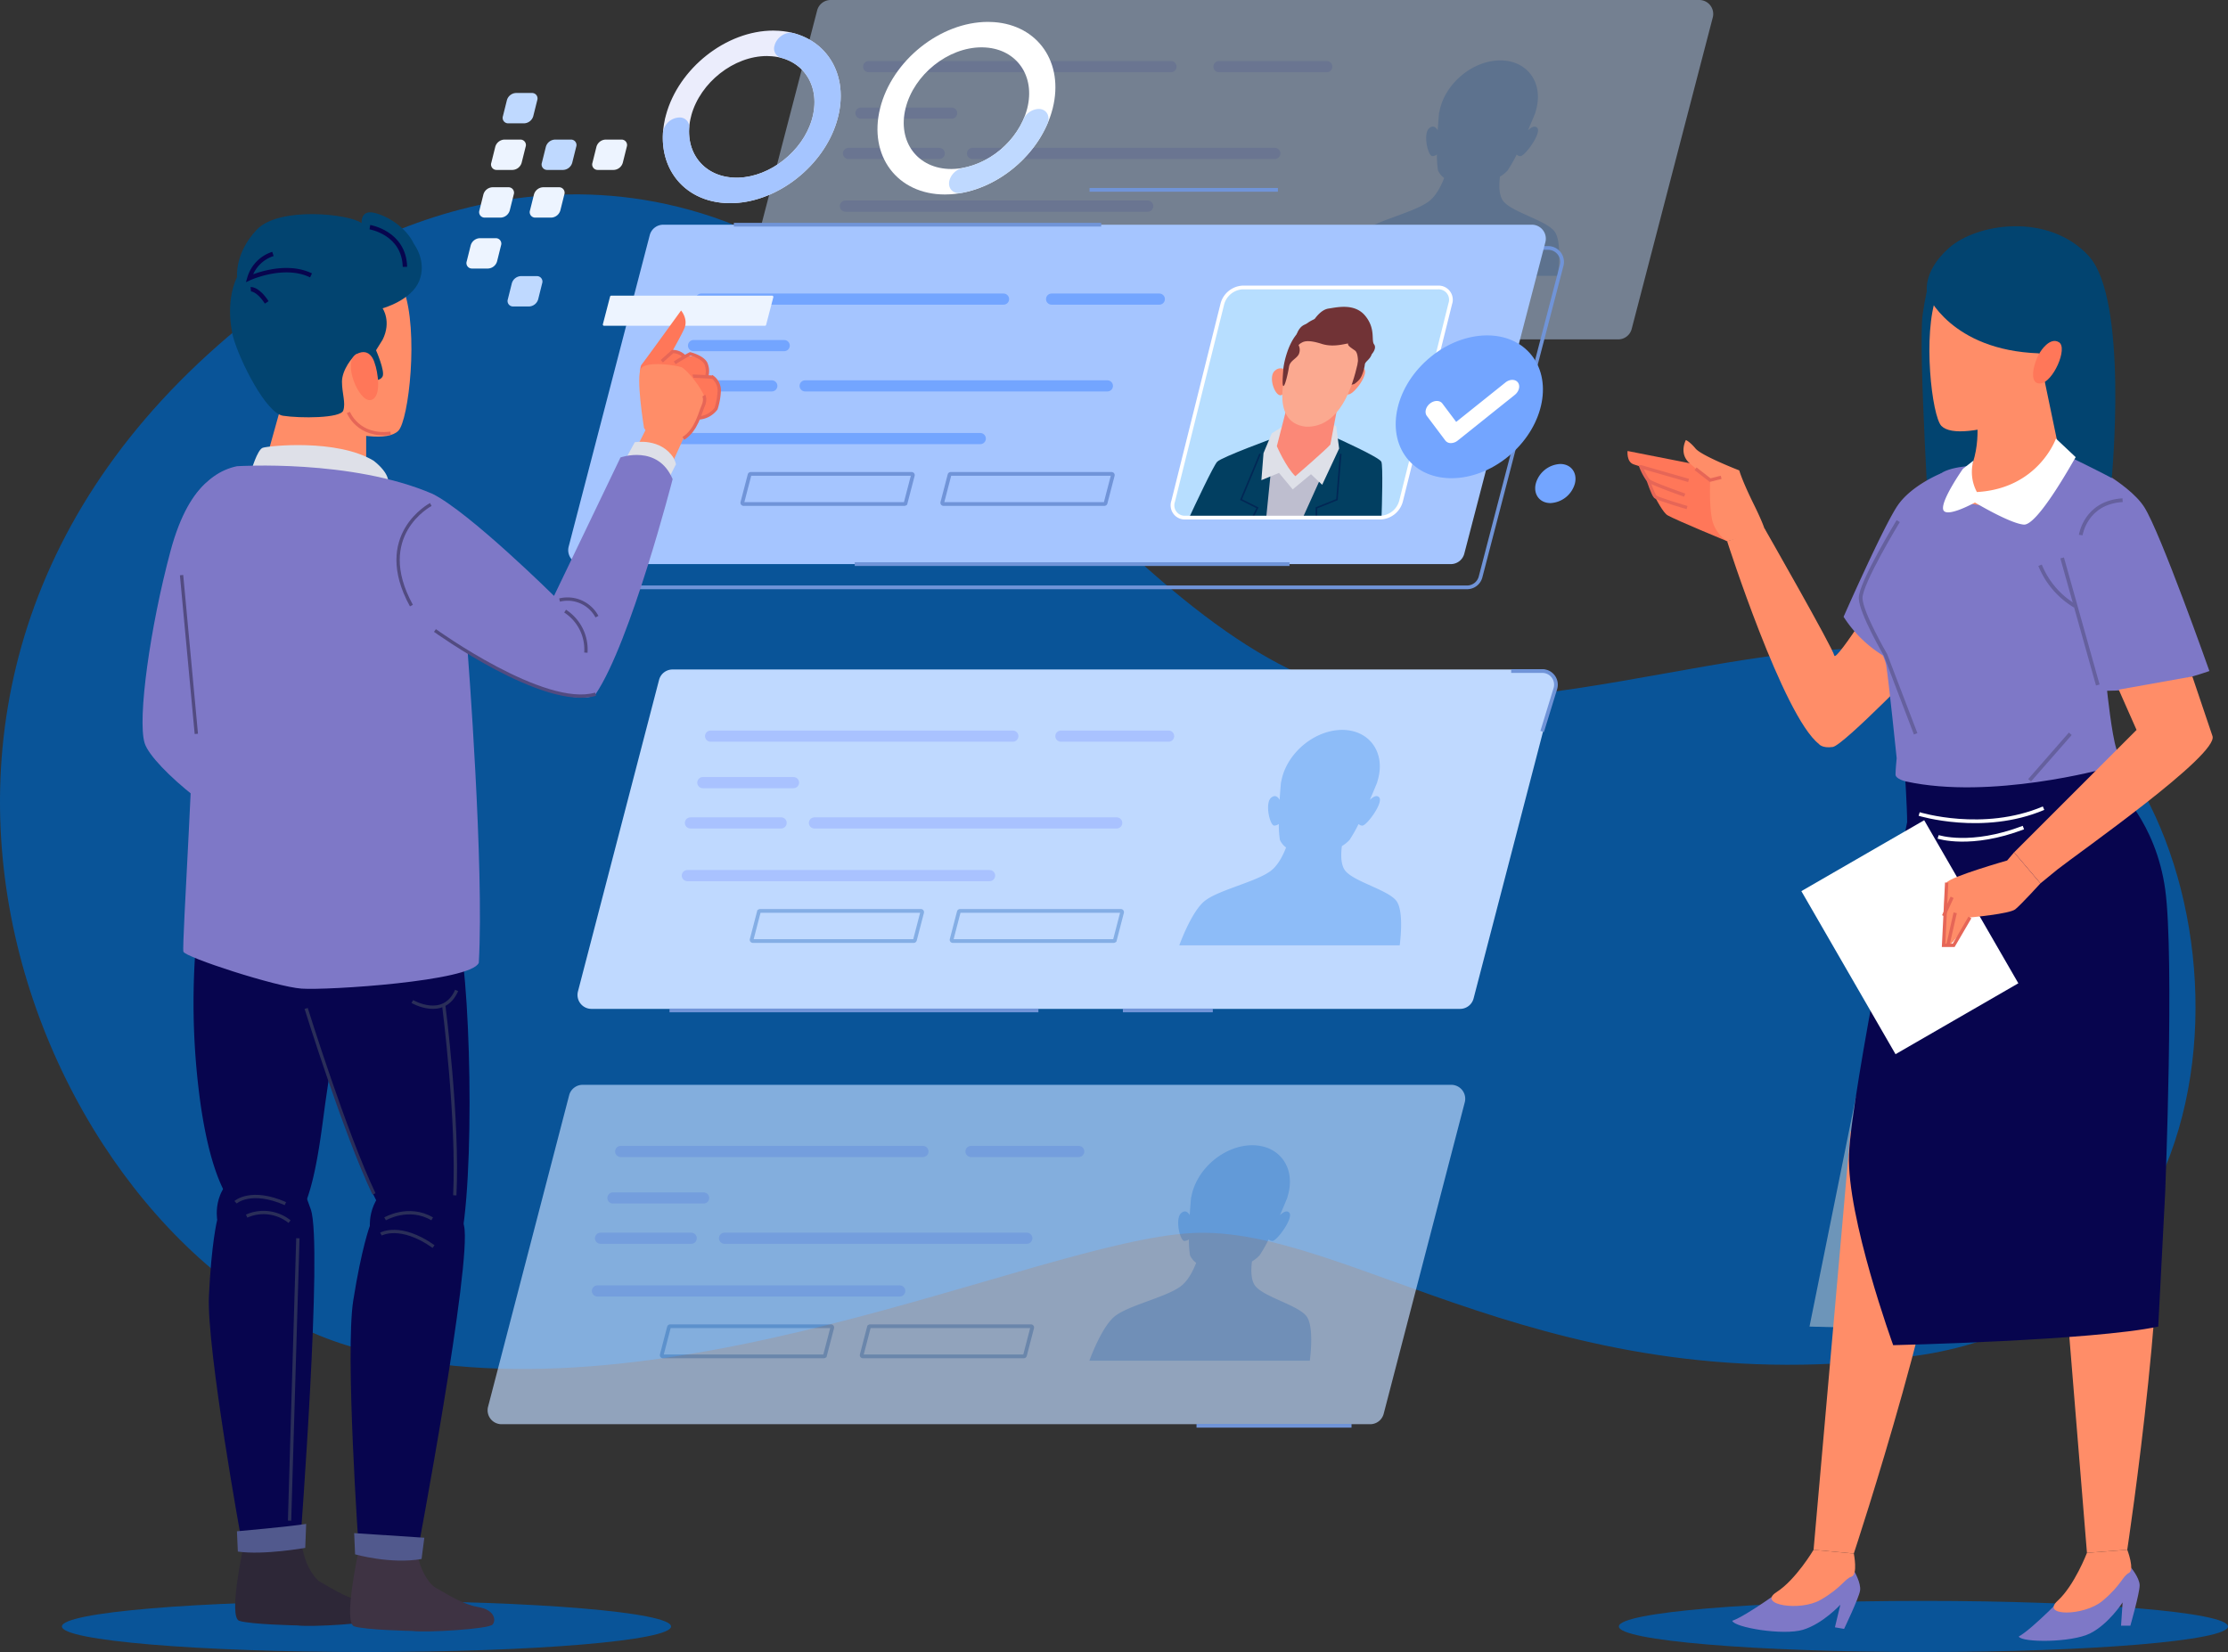 <svg xmlns="http://www.w3.org/2000/svg" width="688.809" height="510.83" viewBox="0 0 688.809 510.83"><rect x="0" y="0" width="688.809" height="510.83" fill="#333333" stroke="none"/><defs><style>.a{fill:#095498;}.b{opacity:0.46;}.c{fill:#bfd9ff;}.ae,.ag,.ak,.al,.am,.d,.e,.g,.q,.r,.s{fill:none;}.d{stroke:#a9c2ff;}.d,.s{stroke-linecap:round;stroke-linejoin:round;stroke-width:3.446px;}.e{stroke:#84aee5;}.ae,.af,.ag,.ak,.al,.am,.e,.g,.q,.r{stroke-miterlimit:10;}.ae,.af,.e,.g,.r{stroke-width:1.149px;}.f{fill:#8dbcf8;}.g{stroke:#7094d8;}.h{fill:#a5c5ff;}.i{fill:#b7deff;}.j{fill:#023f61;}.k{fill:#bebecf;}.l{fill:#dee0e8;}.m{fill:#fb8e74;}.n{fill:#fb8877;}.o{fill:#713336;}.p{fill:#fba990;}.q{stroke:#022755;stroke-width:0.488px;}.r{stroke:#fff;}.s{stroke:#73a5ff;}.t{opacity:0.67;}.u{fill:#edf4ff;}.v{fill:#ebedfc;}.w{fill:#fff;}.x{fill:#73a5ff;}.y{fill:#024470;}.z{fill:#6d95b9;}.aa,.af{fill:#7e78c7;}.ab{fill:#ff8d68;}.ac{fill:#ff7759;}.ad{fill:#07054e;}.ae,.af{stroke:#65609e;}.ag{stroke:#e66657;}.ag,.ak,.al{stroke-width:1.026px;}.ah{fill:#2d2737;}.ai{fill:#51598d;}.aj{fill:#3e3343;}.ak{stroke:#2a2e59;}.al{stroke:#524b81;}.am{stroke:#07054e;stroke-width:1.368px;}</style></defs><g transform="translate(-86.325 -54.337)"><path class="a" d="M166.861,138.212s62.824-54.97,140.043-28.795S444.33,254.7,518.933,258.622,662.9,221.975,721.8,257.314s69.368,188.469-43.191,204.175S503.226,420.916,454.8,423.533,288.58,485.048,195.655,458.872,18.965,252.078,166.861,138.212Z" transform="translate(0 12.086)"/><g transform="translate(105.464 54.337)"><g transform="translate(125.085)"><g class="b" transform="translate(83.195)"><path class="c" d="M540.871,159.282H272.325a4.313,4.313,0,0,1-4.173-5.4l25.069-96.321a4.312,4.312,0,0,1,4.174-3.226H565.94a4.313,4.313,0,0,1,4.174,5.4l-25.069,96.32A4.315,4.315,0,0,1,540.871,159.282Z" transform="translate(-268.01 -54.337)"/><g transform="translate(33.958 20.605)"><line class="d" x2="93.445" transform="translate(7.188)"/><line class="d" x2="93.445" transform="translate(0 43.128)"/><line class="d" x2="93.445" transform="translate(39.295 26.835)"/><line class="d" x2="28.033" transform="translate(4.792 14.376)"/><line class="d" x2="28.033" transform="translate(0.958 26.835)"/><line class="d" x2="33.305" transform="translate(115.488)"/><path class="e" d="M410.518,123.292H360.786a.383.383,0,0,1-.372-.479l2.227-8.552a.382.382,0,0,1,.37-.287h49.732a.382.382,0,0,1,.371.479l-2.226,8.552A.383.383,0,0,1,410.518,123.292Z" transform="translate(-278.711 -59.931)"/><path class="e" d="M361.132,123.292H311.4a.382.382,0,0,1-.371-.479l2.226-8.552a.383.383,0,0,1,.371-.287h49.732a.383.383,0,0,1,.372.479l-2.227,8.552A.382.382,0,0,1,361.132,123.292Z" transform="translate(-291.142 -59.931)"/></g><path class="f" d="M483.772,122.148c-2.549-3.4-12.89-5.864-15.748-9.26-1.461-1.735-1.461-4.958-1.112-7.7a10.593,10.593,0,0,0,2.366-1.9,45.919,45.919,0,0,0,2.8-4.931,1.6,1.6,0,0,0,1.19.5c1.357-.041,6.526-7.077,5.193-8.708-.761-.931-1.993-.123-2.908.741,1.368-3.133,2.331-5.535,2.331-5.535h-.051c.129-.394.249-.792.349-1.2,2.052-8.226-2.954-14.894-11.18-14.894s-16.555,6.668-18.607,14.894c-.1.4-.179.8-.245,1.2h-.053s-.235,2.4-.429,5.535c-.484-.864-1.312-1.672-2.538-.741-2.147,1.631-.486,8.667.852,8.708a2.577,2.577,0,0,0,1.436-.5,30.256,30.256,0,0,0,.339,4.931,6.033,6.033,0,0,0,1.9,2.337c-1.023,2.64-2.582,5.621-4.785,7.265-4.55,3.4-16.125,5.864-20.367,9.26-3.815,3.054-7.22,11.974-7.866,13.736h68.149C485.021,134.122,486.065,125.2,483.772,122.148Z" transform="translate(-230.597 -50.581)"/></g><g transform="translate(31.441 69.484)"><path class="g" d="M503.545,220.536H235a4.314,4.314,0,0,1-4.174-5.4l25.071-96.32a4.311,4.311,0,0,1,4.173-3.226H528.614a4.312,4.312,0,0,1,4.173,5.4l-25.069,96.32A4.313,4.313,0,0,1,503.545,220.536Z" transform="translate(-225.652 -108.402)"/><path class="h" d="M499.525,214.793H230.979a4.313,4.313,0,0,1-4.173-5.4l25.069-96.32a4.313,4.313,0,0,1,4.173-3.227H524.594a4.313,4.313,0,0,1,4.173,5.4L503.7,211.566A4.312,4.312,0,0,1,499.525,214.793Z" transform="translate(-226.664 -109.848)"/><line class="g" x2="134.416" transform="translate(88.586 104.945)"/><line class="g" x2="113.571" transform="translate(51.209)"/><g transform="translate(186.868 19.408)"><path class="i" d="M440.265,196.514H379.886a3.8,3.8,0,0,1-3.778-5.032l15.233-61.1a6.874,6.874,0,0,1,6.286-5.032h60.38a3.8,3.8,0,0,1,3.776,5.032l-15.233,61.1A6.873,6.873,0,0,1,440.265,196.514Z" transform="translate(-375.953 -125.353)"/><g transform="translate(4.987 5.989)"><path class="j" d="M409.63,187.4l5.284-21.193-8.663-3.669s-16.145,5.911-17.519,7.336c-1.153,1.2-6.95,13.557-8.795,17.525Z" transform="translate(-379.937 -121.983)"/><path class="j" d="M433.514,187.4c.133-3.968.5-16.33-.055-17.525-.663-1.426-13.862-7.336-13.862-7.336L409.106,166.2,403.821,187.4Z" transform="translate(-373.925 -121.983)"/><path class="k" d="M410.285,186.084l8.278-18.34-17.779,1.019-1.739,17.321Z" transform="translate(-375.127 -120.672)"/><path class="l" d="M404.943,159.605l-3.87,2.445-2.543,6.113-.657,8.355,5.449-2.242,4.232,5.094,5.652-4.687,3.466,3.26,5.24-11.207-.922-6.928L418.8,158.79Z" transform="translate(-375.422 -122.926)"/><g transform="translate(25.713)"><path class="m" d="M405.477,146.96a2.463,2.463,0,0,0-3.965-.989c-2.667,1.965.453,9.556,2.385,7.272S405.477,146.96,405.477,146.96Z" transform="translate(-400.479 -126.323)"/><path class="m" d="M419.9,146.883s2.533-3.132,4.446-1.377-4.373,9.78-5.406,7.632S419.9,146.883,419.9,146.883Z" transform="translate(-395.906 -126.404)"/><g transform="translate(1.515 28.13)"><path class="n" d="M418.233,167.078l2.727-14.467-15.785,1.369-3.486,13.587s2.76,6.431,5.717,9.284C407.406,176.852,416.587,168.921,418.233,167.078Z" transform="translate(-401.689 -152.611)"/></g><path class="o" d="M430.371,144.778c-.587,1.759-2.038,2.2-2.145,3.226s-.765,3.665-1.765,4.691a8.166,8.166,0,0,1-1.521,1.319s-13.544,3.813-20.421-1.466a11.791,11.791,0,0,1,.021-4.4c.467-2.371-.683-2.786.652-3.959a4.4,4.4,0,0,0,1.771-3.519,5.577,5.577,0,0,1,1.507-4.252c1.372-1.321,2.6-.88,3.938-2.053,0,0,1.975-3.316,4.584-3.694s8.109-1.76,11.381,2.263,1.765,7.544,2.709,8.8S430.371,144.778,430.371,144.778Z" transform="translate(-399.511 -130.138)"/><path class="p" d="M404.728,147.423s-6.391,17.6,5.645,18.922c10.635.247,14.411-12.731,15.933-19.388s.582-13.624-7.931-13.395S405.664,143.48,404.728,147.423Z" transform="translate(-399.836 -129.277)"/><path class="o" d="M408.047,141.45a3.226,3.226,0,0,1,.058,2.834c-.73,1.423-2.71,1.97-3.007,3.848s-1.165,5.783-1.7,5.953-.155-3.813-.066-5.178,1.108-7.011,3.947-10.6,4.593-5.1,9.647-5.923,8.883,1.306,10.29,4.389-.844,10.938-.844,10.938.337-3.733-.914-4.609-2.284-1.523-2.077-2.035-4,1.344-8.205-.008-5.565-.737-6.265-.3A2.894,2.894,0,0,0,408.047,141.45Z" transform="translate(-399.814 -129.617)"/></g><path class="q" d="M398.724,166.442c-.1.407-5.874,14.162-5.874,14.162l5.071,2.547L396.5,186" transform="translate(-376.687 -121)"/><path class="q" d="M419,166.442c-.1.407-1.187,14.162-1.187,14.162l-6.341,2.547,0,2.853" transform="translate(-371.999 -121)"/></g></g><path class="r" d="M440.265,196.514H379.886a3.8,3.8,0,0,1-3.778-5.032l15.233-61.1a6.874,6.874,0,0,1,6.286-5.032h60.38a3.8,3.8,0,0,1,3.776,5.032l-15.233,61.1A6.873,6.873,0,0,1,440.265,196.514Z" transform="translate(-189.085 -105.945)"/><line class="s" x2="93.445" transform="translate(41.145 23.002)"/><line class="s" x2="93.445" transform="translate(33.957 66.13)"/><line class="s" x2="93.445" transform="translate(73.252 49.837)"/><line class="s" x2="28.033" transform="translate(38.749 37.378)"/><line class="s" x2="28.033" transform="translate(34.916 49.837)"/><line class="s" x2="33.305" transform="translate(149.445 23.002)"/><path class="g" d="M369.172,180.718H319.439a.384.384,0,0,1-.371-.479l2.226-8.553a.383.383,0,0,1,.37-.285H371.4a.383.383,0,0,1,.37.479l-2.226,8.552A.384.384,0,0,1,369.172,180.718Z" transform="translate(-203.407 -94.354)"/><path class="g" d="M319.786,180.718H270.053a.384.384,0,0,1-.371-.479l2.226-8.553a.385.385,0,0,1,.372-.285h49.732a.383.383,0,0,1,.371.479l-2.226,8.552A.384.384,0,0,1,319.786,180.718Z" transform="translate(-215.839 -94.354)"/></g><line class="g" x2="58.223" transform="translate(192.627 58.702)"/><g transform="translate(34.316 207.015)"><path class="c" d="M501.822,324.667H233.276a4.313,4.313,0,0,1-4.173-5.4l25.069-96.32a4.313,4.313,0,0,1,4.173-3.227H526.891a4.313,4.313,0,0,1,4.173,5.4l-25.069,96.321A4.312,4.312,0,0,1,501.822,324.667Z" transform="translate(-228.961 -219.722)"/><g transform="translate(33.957 20.606)"><line class="d" x2="93.445" transform="translate(7.188)"/><line class="d" x2="93.445" transform="translate(0 43.128)"/><line class="d" x2="93.445" transform="translate(39.295 26.835)"/><line class="d" x2="28.033" transform="translate(4.792 14.376)"/><line class="d" x2="28.033" transform="translate(0.958 26.835)"/><line class="d" x2="33.305" transform="translate(115.488)"/><path class="e" d="M371.469,288.677H321.736a.383.383,0,0,1-.371-.478l2.226-8.553a.383.383,0,0,1,.371-.287h49.733a.383.383,0,0,1,.37.479l-2.226,8.553A.383.383,0,0,1,371.469,288.677Z" transform="translate(-239.662 -225.316)"/><path class="e" d="M322.083,288.677H272.35a.383.383,0,0,1-.371-.478l2.226-8.553a.384.384,0,0,1,.372-.287h49.732a.383.383,0,0,1,.371.479l-2.226,8.553A.383.383,0,0,1,322.083,288.677Z" transform="translate(-252.093 -225.316)"/></g><path class="f" d="M444.723,287.534c-2.548-3.4-12.891-5.866-15.749-9.261-1.46-1.734-1.46-4.958-1.11-7.7a10.7,10.7,0,0,0,2.366-1.9,45.831,45.831,0,0,0,2.8-4.932,1.6,1.6,0,0,0,1.19.5c1.357-.04,6.526-7.077,5.193-8.707-.762-.933-1.993-.124-2.908.74,1.368-3.132,2.331-5.535,2.331-5.535h-.053c.13-.394.25-.792.35-1.2,2.05-8.225-2.954-14.893-11.18-14.893s-16.556,6.668-18.607,14.893c-.1.4-.179.8-.247,1.2h-.051s-.235,2.4-.429,5.535c-.484-.864-1.312-1.672-2.539-.74-2.147,1.63-.486,8.667.851,8.707a2.577,2.577,0,0,0,1.437-.5,30.286,30.286,0,0,0,.338,4.932,6.036,6.036,0,0,0,1.905,2.336c-1.024,2.64-2.582,5.621-4.785,7.265-4.551,3.4-16.125,5.866-20.367,9.261-3.815,3.054-7.22,11.973-7.866,13.735H445.74C445.972,299.507,447.016,290.588,444.723,287.534Z" transform="translate(-191.548 -215.966)"/></g><g class="t" transform="translate(6.522 335.442)"><path class="c" d="M479.617,427.267H211.072a4.312,4.312,0,0,1-4.174-5.4l25.069-96.32a4.314,4.314,0,0,1,4.174-3.227H504.686a4.313,4.313,0,0,1,4.174,5.4l-25.069,96.32A4.313,4.313,0,0,1,479.617,427.267Z" transform="translate(-206.756 -322.322)"/><g transform="translate(33.958 20.606)"><line class="d" x2="93.445" transform="translate(7.188)"/><line class="d" x2="93.445" transform="translate(0 43.128)"/><line class="d" x2="93.445" transform="translate(39.295 26.835)"/><line class="d" x2="28.033" transform="translate(4.792 14.376)"/><line class="d" x2="28.033" transform="translate(0.958 26.835)"/><line class="d" x2="33.305" transform="translate(115.488)"/><path class="e" d="M349.264,391.278H299.532a.383.383,0,0,1-.371-.479l2.226-8.552a.383.383,0,0,1,.37-.287h49.733a.383.383,0,0,1,.37.479l-2.227,8.552A.383.383,0,0,1,349.264,391.278Z" transform="translate(-217.457 -327.916)"/><path class="e" d="M299.878,391.278H250.146a.383.383,0,0,1-.371-.479L252,382.247a.383.383,0,0,1,.371-.287H302.1a.383.383,0,0,1,.371.479l-2.227,8.552A.383.383,0,0,1,299.878,391.278Z" transform="translate(-229.888 -327.916)"/></g><path class="f" d="M422.519,390.134c-2.55-3.4-12.891-5.866-15.749-9.26-1.46-1.735-1.46-4.958-1.112-7.7a10.63,10.63,0,0,0,2.366-1.9,45.612,45.612,0,0,0,2.8-4.932,1.6,1.6,0,0,0,1.189.5c1.357-.04,6.526-7.077,5.195-8.707-.762-.933-1.993-.124-2.909.74,1.368-3.132,2.331-5.534,2.331-5.534h-.051c.13-.4.249-.794.349-1.2,2.052-8.225-2.954-14.893-11.179-14.893s-16.556,6.668-18.608,14.893c-.1.4-.179.8-.245,1.2h-.053s-.235,2.4-.429,5.534c-.484-.864-1.312-1.672-2.538-.74-2.145,1.63-.484,8.667.852,8.707a2.577,2.577,0,0,0,1.437-.5,30.138,30.138,0,0,0,.338,4.932,6.041,6.041,0,0,0,1.9,2.337c-1.023,2.639-2.581,5.62-4.785,7.265-4.55,3.395-16.123,5.864-20.365,9.26-3.816,3.054-7.221,11.974-7.867,13.735h68.15C423.769,402.108,424.811,393.188,422.519,390.134Z" transform="translate(-169.343 -318.566)"/></g><line class="g" x2="47.92" transform="translate(225.692 440.867)"/><line class="g" x2="114.05" transform="translate(62.763 312.44)"/><line class="g" x2="27.794" transform="translate(202.929 312.44)"/><path class="g" d="M459.567,220.105H469.2a4.21,4.21,0,0,1,4.024,5.449l-4.073,13.239" transform="translate(-136.597 -12.61)"/><g transform="translate(0 28.752)"><g transform="translate(11.195)"><path class="c" d="M217.149,86.689h-4.914a1.687,1.687,0,0,1-1.676-2.233l1.224-4.914a3.052,3.052,0,0,1,2.791-2.234h4.914a1.688,1.688,0,0,1,1.677,2.234l-1.225,4.914A3.052,3.052,0,0,1,217.149,86.689Z" transform="translate(-210.49 -77.307)"/></g><g transform="translate(7.603 14.409)"><path class="u" d="M214.279,98.2h-4.914a1.687,1.687,0,0,1-1.676-2.233l1.224-4.915a3.052,3.052,0,0,1,2.791-2.233h4.914a1.687,1.687,0,0,1,1.677,2.233l-1.225,4.915A3.052,3.052,0,0,1,214.279,98.2Z" transform="translate(-207.62 -88.818)"/><path class="c" d="M226.772,98.2h-4.914a1.687,1.687,0,0,1-1.677-2.233l1.225-4.915a3.052,3.052,0,0,1,2.79-2.233h4.915a1.687,1.687,0,0,1,1.676,2.233l-1.225,4.915A3.051,3.051,0,0,1,226.772,98.2Z" transform="translate(-204.475 -88.818)"/><path class="u" d="M239.264,98.2H234.35a1.688,1.688,0,0,1-1.677-2.233l1.225-4.915a3.052,3.052,0,0,1,2.791-2.233H241.6a1.688,1.688,0,0,1,1.677,2.233l-1.225,4.915A3.052,3.052,0,0,1,239.264,98.2Z" transform="translate(-201.331 -88.818)"/></g><g transform="translate(0 29.151)"><path class="u" d="M211.343,109.979h-4.914a1.688,1.688,0,0,1-1.677-2.234l1.225-4.914a3.052,3.052,0,0,1,2.79-2.234h4.915a1.688,1.688,0,0,1,1.676,2.234l-1.225,4.914A3.05,3.05,0,0,1,211.343,109.979Z" transform="translate(-200.756 -100.596)"/><path class="u" d="M208.206,122.56h-4.914a1.687,1.687,0,0,1-1.677-2.233l1.225-4.914a3.052,3.052,0,0,1,2.79-2.234h4.915a1.688,1.688,0,0,1,1.676,2.234L211,120.327A3.051,3.051,0,0,1,208.206,122.56Z" transform="translate(-201.546 -97.429)"/><path class="u" d="M223.835,109.979h-4.914a1.688,1.688,0,0,1-1.677-2.234l1.225-4.914a3.052,3.052,0,0,1,2.791-2.234h4.914a1.688,1.688,0,0,1,1.677,2.234l-1.225,4.914A3.052,3.052,0,0,1,223.835,109.979Z" transform="translate(-197.612 -100.596)"/><path class="c" d="M218.362,131.93h-4.914a1.688,1.688,0,0,1-1.677-2.234L213,124.781a3.052,3.052,0,0,1,2.791-2.234H220.7a1.688,1.688,0,0,1,1.677,2.234l-1.225,4.914A3.052,3.052,0,0,1,218.362,131.93Z" transform="translate(-198.989 -95.071)"/></g></g><g transform="translate(60.686 6.762)"><g transform="translate(0 2.689)"><path class="v" d="M286.019,61.961v0l-.074,0c-.075-.005-.148-.015-.223-.019l0,.006c-.506-.031-1.016-.055-1.537-.055-14.573,0-29.32,11.682-33.2,26.191l-.174.693H250.8c-.018.074-.03.145-.048.218l-.11.444h.015c-3.2,14.705,6.237,26.41,21.344,25.8,13.774-.557,27.667-11.551,31.8-25.178C308.287,75.275,300.126,62.947,286.019,61.961Zm10.05,27.592c-2.908,9.688-12.838,17.508-22.61,17.818-10.508.333-17.063-7.821-14.9-18.075l.3-1.218h-.011c2.8-10.159,13.141-18.316,23.363-18.316.529,0,1.045.028,1.553.071C293.537,70.658,299.16,79.253,296.069,89.552Z" transform="translate(-250.026 -61.887)"/><path class="h" d="M284.585,66.366h0a2.968,2.968,0,0,0,2.043,3.82c7.967,2.108,12.219,9.984,9.443,19.231-2.908,9.688-12.838,17.508-22.61,17.818-9.583.3-15.884-6.451-15.275-15.421a2.9,2.9,0,0,0-3.069-3.178h0a5.3,5.3,0,0,0-5.032,4.6c-.866,12.8,8.187,22.417,21.919,21.86,13.774-.557,27.667-11.551,31.8-25.178,3.99-13.154-2.034-24.371-13.355-27.374C288.111,61.923,285.226,63.8,284.585,66.366Z" transform="translate(-250.028 -61.752)"/></g><g transform="translate(66.367)"><path class="w" d="M339.046,59.813v0l-.071,0-.278-.016c-.491-.029-.984-.051-1.488-.051-14.738,0-29.663,11.946-33.337,26.684s5.294,26.683,20.031,26.683c.5,0,1.005-.021,1.508-.05l.284-.016.08,0v0c14.031-.949,27.788-12.372,31.4-26.379.02-.078.044-.154.064-.232C360.759,72.31,352.678,60.765,339.046,59.813ZM327.192,105.18l-.074.006q-.466.03-.931.038h0c-.108,0-.214.009-.32.009-10.388,0-16.709-8.422-14.119-18.81s13.111-18.81,23.5-18.81c.106,0,.21.006.317.008q.464.009.916.039l.078.006c9.6.68,15.289,8.815,12.81,18.757-.02.078-.044.154-.064.232C346.729,96.5,337.057,104.512,327.192,105.18Z" transform="translate(-303.049 -59.739)"/><path class="c" d="M343.7,84.528a26.359,26.359,0,0,1-18.617,14.946,5.5,5.5,0,0,0-4.235,3.878h0c-.618,2.48,1.183,4.328,3.734,3.865,11.255-2.043,21.831-10.529,26.519-21.288,1.059-2.432-.225-4.686-2.7-4.686h0A5.445,5.445,0,0,0,343.7,84.528Z" transform="translate(-298.599 -54.326)"/></g></g><path class="u" d="M285.331,136.691H235.6a.383.383,0,0,1-.37-.479l2.226-8.552a.384.384,0,0,1,.37-.287h49.733a.384.384,0,0,1,.37.479L285.7,136.4A.383.383,0,0,1,285.331,136.691Z" transform="translate(-193.071 -35.953)"/><g transform="translate(278.382 94.623)"><ellipse class="x" cx="25.004" cy="19.499" rx="25.004" ry="19.499" transform="translate(0 33.102) rotate(-41.447)"/><path class="x" d="M477.774,175a8.256,8.256,0,0,1-7.55,6.043c-3.337,0-5.369-2.706-4.536-6.043a8.254,8.254,0,0,1,7.55-6.043C476.575,168.954,478.607,171.659,477.774,175Z" transform="translate(-413.486 -120.109)"/><path class="w" d="M446.256,167.727a2.093,2.093,0,0,1-1.721-.795l-5.707-7.6c-.8-1.06-.368-2.779.958-3.839s3.043-1.06,3.839,0l4.265,5.682,15.24-12.2c1.324-1.06,3.043-1.06,3.839,0s.367,2.779-.958,3.839l-17.637,14.118A3.45,3.45,0,0,1,446.256,167.727Z" transform="translate(-420.3 -125.339)"/></g></g><g transform="translate(481.343 69.959)"><path class="a" d="M94.163,0c52.005,0,94.163,3.54,94.163,7.907s-42.158,7.907-94.163,7.907S0,12.274,0,7.907,42.158,0,94.163,0Z" transform="translate(0 425.057)"/><g transform="translate(2.67)"><path class="y" d="M565.1,119.8s-2.4,4.792-3.834,15.335,2.4,71.4,2.4,71.4l41.212-4.312-18.688-79.548Z" transform="translate(-470.008 -107.817)"/><path class="z" d="M547.626,325.193,533.25,396.356l28.034.718s7.187-63.254,4.312-63.254S547.626,325.193,547.626,325.193Z" transform="translate(-476.978 -56.117)"/><g transform="translate(120.964 267.041)"><path class="aa" d="M599.788,449.53s-10.543,11.023-14.855,13.418c.959,1.916,16.292,1.916,22.043-.959s10.064-9.583,10.064-9.583l-.479,7.187h2.875s2.875-10.064,2.875-12.46-2.875-5.75-2.875-5.75Z" transform="translate(-584.933 -293.91)"/><path class="ab" d="M593.355,337.343,603.9,466.729l12.458-.959s14.377-94.881,8.626-127.467S593.355,337.343,593.355,337.343Z" transform="translate(-582.813 -323.567)"/><path class="ab" d="M603.851,438.132s-3.834,10.063-9.1,14.855,8.146,4.792,13.9,0,6.23-7.668,8.146-8.626-.479-7.189-.479-7.189Z" transform="translate(-582.766 -294.97)"/></g><g transform="translate(32.387 269.693)"><path class="aa" d="M531.072,447.106s-12.249,9.087-16.9,10.722c.621,2.05,15.737,4.635,21.889,2.77s11.535-7.751,11.535-7.751l-1.684,7,2.834.484s4.53-9.434,4.934-11.8-1.865-6.152-1.865-6.152Z" transform="translate(-514.168 -296.31)"/><path class="ab" d="M545.673,335.94,534.256,465.251l12.442,1.155s30.164-91.1,29.989-124.19S545.673,335.94,545.673,335.94Z" transform="translate(-509.112 -325.686)"/><path class="ab" d="M536.871,437.185s-5.475,9.273-11.478,13.108,7.222,6.1,13.7,2.342,7.433-6.508,9.484-7.129.738-7.166.738-7.166Z" transform="translate(-511.726 -297.619)"/></g><g transform="translate(0 66.115)"><path class="ac" d="M513.092,170.625l-24.774-4.879s-.375,3.378,1.878,4.128l2.252.751s5.63,13.512,8.258,15.014,18.4,8.008,18.4,8.008l4.123-15.891Z" transform="translate(-488.294 -162.368)"/><path class="ab" d="M527.429,191.34s-.239-1.677-3.554-8.4c-3.675-7.451-4.5-10.509-4.5-10.509s-11.636-4.5-13.512-6.757-3-2.627-3-2.627-2.252,4.128,1.127,7.131,6.38,5.256,6.38,5.256-.375,8.633.751,12.761a11,11,0,0,0,4.51,6.132Z" transform="translate(-484.814 -163.047)"/><path class="ab" d="M563.289,199.739s-16.772,26.836-17.251,24.439-21.563-39.294-21.563-39.294l-11.567,3.947s17.318,54.037,28.339,62.662c0,0,.959,1.438,4.313.959s29.231-27.315,29.231-27.315Z" transform="translate(-482.099 -157.55)"/></g><path class="aa" d="M571.742,171.293s-8.985,3.595-13.3,9.823-16.773,34.5-16.773,34.5a38.46,38.46,0,0,0,22.044,16.292L584.8,193.1Z" transform="translate(-474.858 -94.856)"/><path class="ad" d="M560.268,245.81s.72,11.5.72,15.813c0,0-17.251,83.382-17.971,102.79s13.657,58.942,13.657,58.942,61.817-1.438,81.944-5.75l2.157-41.691s2.875-72.6,0-93.445-15.094-31.627-15.094-31.627l-3.595-10.064Z" transform="translate(-474.526 -77.366)"/><path class="aa" d="M612.382,167.273s16.173,7.548,21.205,15.455S653.714,233.4,653.714,233.4s-16.892,6.11-31.627,6.11c0,0,1.437,13.658,2.875,17.97s-3.595,6.111-3.595,6.111-35.221,9.7-61.457,3.953c0,0-3.236-.719-3.236-2.157s.36-5.032.36-5.032-2.516-24.439-3.236-28.752-8.626-16.053-7.906-20.726,12.938-26.355,12.938-26.355,8.266-9.7,11.86-12.221,12.58-2.516,12.58-2.516Z" transform="translate(-473.807 -95.868)"/><path class="ab" d="M575.679,160.336c.013.562,2.064,12.761-4.693,21.394-6.756,8.821,19.893,8.445,26.087-.563,5.63-8.07,5.067-9.383,5.067-9.383s-4.5-14.639-3.191-24.211C598.575,138.94,575.3,144.2,575.679,160.336Z" transform="translate(-467.753 -101.864)"/><path class="ab" d="M577.279,116.818s-7.771,1.988-12.172,13.919S563.64,168.019,566.574,171s11.848,1.843,24.208-2.237c13.059-4.31,17.471-17.887,19.806-26.843C615.058,124.771,600.145,107.124,577.279,116.818Z" transform="translate(-469.524 -109.263)"/><path class="y" d="M562.383,131.317s7.187,17.251,34.5,18.209l6.349,30.489s11.63,5.586,16.173,8.087c0,0,5.271-55.348-7.187-68.766s-34.5-10.064-43.129-2.4S562.383,131.317,562.383,131.317Z" transform="translate(-469.691 -110.228)"/><path class="w" d="M607.252,168.429l-6.11-5.75s-5.391,15.455-24.44,16.533a13.141,13.141,0,0,1-1.078-9.7l-3.234,2.516s-6.829,9.7-6.11,12.579,9.823-2.157,9.823-2.157,10.782,6.47,15.094,6.829S606.533,169.508,607.252,168.429Z" transform="translate(-468.677 -97.025)"/><path class="ac" d="M590.7,141.95s2.881-4.753,5.763-3-1.834,12.506-5.763,12.756S588.863,144.7,590.7,141.95Z" transform="translate(-463.079 -103.096)"/><line class="ae" x2="11.022" y2="39.295" transform="translate(134.382 102.554)"/><path class="af" d="M590.2,193.976a25.989,25.989,0,0,0,10.782,12.58" transform="translate(-462.643 -89.146)"/><path class="ae" d="M600.246,188.679s1.438-10.064,12.939-10.782" transform="translate(-460.114 -93.194)"/><path class="af" d="M557.5,183.065s-11.74,19.289-11.62,23.84,7.667,17.492,7.667,17.492l9.344,24.44" transform="translate(-473.798 -91.893)"/><line class="ae" y1="14.376" x2="12.579" transform="translate(124.319 156.943)"/><g transform="translate(4.153 74.373)"><path class="ag" d="M506.353,173.865l-14.741-4.221a19.069,19.069,0,0,0,2.282,4.221c.959.959,11.262,4.552,11.262,4.552" transform="translate(-491.612 -169.644)"/><path class="ag" d="M493.435,173.016s1.437,4.313,2.157,5.032,9.823,3.355,9.823,3.355" transform="translate(-491.153 -168.795)"/><path class="ag" d="M505.111,170.145l4.5,3.5,3.41-.866" transform="translate(-488.214 -169.518)"/></g><path class="r" d="M560.336,255.783s19.767,6.11,38.455-1.8" transform="translate(-470.16 -74.041)"/><path class="r" d="M565.025,261.646s10.064,3.355,26.356-2.875" transform="translate(-468.98 -72.836)"/></g><rect class="w" width="43.847" height="58.223" transform="matrix(0.866, -0.5, 0.5, 0.866, 56.428, 205.589)"/><g transform="translate(100.393 139.213)"><g transform="translate(0.183)"><path class="ab" d="M596.279,274.48s-5.991,6.589-7.787,8.027-14.017,2.516-14.017,2.516-5.391,8.985-6.829,8.626-1.078-1.438-1.078-1.438-.359-16.172.718-17.97,18.689-6.828,18.689-6.828l2.155-2.516,8.147,9.583" transform="translate(-566.511 -210.507)"/><path class="ab" d="M638.893,221.445c.478,1.437,4.312,12.7,6.229,18.449s-41.21,35.941-47.919,41.212l-5.271,4.312-8.147-9.583,37.857-37.857-5.51-12.46Z" transform="translate(-562.163 -221.445)"/></g><g transform="translate(0 63.734)"><line class="ag" y1="10.063" x2="2.276" transform="translate(1.318 9.344)"/><line class="ag" y1="5.75" x2="2.636" transform="translate(0 4.552)"/><path class="ag" d="M567.324,272.362l-.958,19.408h3.115l5.032-8.626" transform="translate(-566.365 -272.362)"/></g></g></g><g transform="translate(0 65.651)"><ellipse class="a" cx="94.163" cy="7.907" rx="94.163" ry="7.907" transform="translate(0 429.366)"/><g transform="translate(24.927)"><g transform="translate(20.488 294.479)"><path class="ah" d="M147.1,436.472s2-4.281,9.418-3.139,8.276,2.569,9.133,6.279,3.425,7.706,5.137,8.562,7.991,5.137,13.127,5.993,5.708,4,4.566,5.422-20.547,2.569-24.828,2c0,0-14.555-.284-17.98-1.426S146.814,437.9,147.1,436.472Z" transform="translate(-136.26 -319.115)"/><path class="ad" d="M140.5,359.087s-2.172-11.819,10.31-15.785,14.843,1.8,18.621,12.58-3.247,102.865-3.247,102.865-14.371,2.453-18.059.278c0,0-10.948-59.945-10.186-76.4S140.5,359.087,140.5,359.087Z" transform="translate(-137.898 -342.045)"/><path class="ai" d="M144.847,433.069s16.267-1.427,21.4-2.283l-.285,7.42s-12.843,2.283-20.834,1.142Z" transform="translate(-136.148 -319.708)"/></g><path class="aa" d="M146.721,171.33s-10.273.571-16.551,23.973-10.274,51.939-7.991,59.359,26.826,27.4,35.958,27.4,9.7-6.849,7.991-12.557-19.407-21.119-19.407-21.119,14.27-45.66,13.7-57.647S153,171.33,146.721,171.33Z" transform="translate(-121.529 -90.538)"/><g transform="translate(152.132 30.366)"><path class="ab" d="M244.772,167.245l-1.7.173,3.819-7.56s9.707-.612,11.264,3.487L253.7,173.22Z" transform="translate(-243.068 -123.801)"/><g transform="translate(1.419)"><path class="ac" d="M248.792,150.427s-.378-7.727,2.371-8.825,5.828,1.04,5.828,1.04,4.45-.453,5.869,1.446a8.537,8.537,0,0,1,1.3,4.772,4.466,4.466,0,0,1,3.162,2.948c.652,2.386-.513,7-.513,7s-2.905,3.566-6.265,2.682S248.792,150.427,248.792,150.427Z" transform="translate(-243.05 -128.467)"/><path class="ac" d="M244.814,159.245s-1.03-10.113.059-11.449S257.1,131.045,257.1,131.045s2.312,2.626.981,5.623-6.575,12.085-6.575,12.085l-.026,7.768A17.056,17.056,0,0,1,244.814,159.245Z" transform="translate(-244.158 -131.045)"/><path class="ab" d="M245.682,164s-2.662-16.24-.846-18.469,10.721-.929,12.422-.285,6.405,6.7,7.057,9.09-3.783,11.013-6.449,12.919S247.225,167.116,245.682,164Z" transform="translate(-244.201 -127.713)"/></g></g><path class="l" d="M240.376,169.884l3.425-6.277s7.991-1.427,11.986,4.85c1.142,2.283.571,2.283.571,2.283l-2.568,5.137Z" transform="translate(-91.614 -92.518)"/><path class="ab" d="M182.877,114.306s8.444,2.16,13.227,15.126,1.595,40.514-1.595,43.756-12.875,2-26.306-2.431c-14.193-4.685-18.989-19.439-21.525-29.171C141.822,122.949,158.028,103.771,182.877,114.306Z" transform="translate(-115.415 -105.647)"/><path class="ab" d="M151.231,175.984l6.849-24.542s13.7-4,22.259,5.137l2.854,4v15.981A91.409,91.409,0,0,1,151.231,175.984Z" transform="translate(-114.053 -95.764)"/><path class="ad" d="M136.415,277.921a226.057,226.057,0,0,0,0,64.211c5.137,34.247,15.41,37.67,24.828,37.67s11.986-27.4,13.7-39.383,8.561-53.08-4.281-62.5S143.263,267.647,136.415,277.921Z" transform="translate(-118.357 -65.567)"/><path class="ad" d="M165.271,318.018s-10.274-27.4,7.706-39.383,31.677-10.274,35.958,9.418,5.137,87.327-.856,101.025S180.681,381.374,165.271,318.018Z" transform="translate(-111.255 -65.426)"/><path class="y" d="M200.026,116.616s4.051,5.267,1.62,11.344-11.344,8.508-11.344,8.508,2.836,4.052,0,9.723l-2.025,3.242s2.836,6.483,2.025,8.1-3.646,1.215-3.646,1.215-3.241-8.912-4.456-8.1-4.456,4.862-4.456,8.508,1.215,6.483.4,8.913-13.37,2.431-18.637,1.621-13.37-17.017-15.4-24.31c0,0-2.835-10.129,1.215-18.637,0,0-.81-7.293,6.078-14.585s28.766-4.862,32.412-2.027c0,0-.406-4.051,3.646-3.241S197.595,111.349,200.026,116.616Z" transform="translate(-116.087 -106.785)"/><path class="ac" d="M180.361,144.793s-1.215-5.267-5.672-2.836.81,14.991,4.456,14.181S181.172,146.819,180.361,144.793Z" transform="translate(-108.578 -98.094)"/><path class="l" d="M148.336,172.4s1.911-6.72,3.624-7.29,22.831-2.854,34.246,3.994c5.137,4,4.566,6.849,4.566,6.849S156.7,169.419,148.336,172.4Z" transform="translate(-114.782 -92.311)"/><path class="aa" d="M148.336,170.207s35.387-2.283,60.5,8.562c11.416,5.708,37.528,31.535,37.528,31.535L266.913,167.5s11.558-4.137,16.125,6.707c0,0-12.985,50.513-23.829,66.5-6.849,5.707-39.525-12.843-39.525-12.843s5.136,66.208,3.425,95.889c-2.283,5.707-46.8,8.561-54.794,7.99s-35.958-9.7-36.529-11.414,4-70.205,2.854-78.195-4.566-47.374-3.425-53.082S137.493,172.49,148.336,170.207Z" transform="translate(-119.149 -91.699)"/><g transform="translate(64.163 298.235)"><path class="aj" d="M175.485,437.84s2-4.281,9.417-3.139,8.276,2.568,9.133,6.279,3.425,7.706,5.137,8.562,7.991,5.137,13.128,5.993,5.707,3.994,4.565,5.422-20.547,2.567-24.828,2c0,0-14.555-.285-17.98-1.427S175.2,439.267,175.485,437.84Z" transform="translate(-172.79 -322.526)"/><path class="ad" d="M178.876,360.191s-.856-11.986,11.986-14.555,14.555,3.425,17.124,14.555-14.555,101.881-14.555,101.881-14.555.856-17.978-1.712c0,0-4.281-60.786-1.714-77.053S178.876,360.191,178.876,360.191Z" transform="translate(-172.757 -345.046)"/><path class="ai" d="M174.087,439.63s11.13,3.139,20.548,1.427l.856-6.564-21.69-1.427Z" transform="translate(-172.535 -322.889)"/></g><path class="ak" d="M161.947,303.452s11.986,38.527,20.975,57.362" transform="translate(-111.356 -57.281)"/><path class="ak" d="M181.44,355.818s7.277-4.281,14.555,0" transform="translate(-106.449 -44.579)"/><path class="ak" d="M180.414,359.359s5.993-3.425,16.267,3.852" transform="translate(-106.707 -43.411)"/><path class="ak" d="M144.505,351.689s4.709-4.281,15.411.428" transform="translate(-115.746 -45.587)"/><path class="ak" d="M147.241,354.976a12.875,12.875,0,0,1,13.271,1.712" transform="translate(-115.057 -44.593)"/><line class="ak" x1="2.568" y2="87.327" transform="translate(45.454 317.232)"/><path class="ak" d="M188.166,302.431s9.7,5.708,13.7-3.425" transform="translate(-104.756 -58.4)"/><path class="ak" d="M195.918,302.654s4.566,35.387,3.425,58.789" transform="translate(-102.805 -57.482)"/><line class="al" x2="4.566" y2="49.086" transform="translate(12.064 112.184)"/><path class="al" d="M193.752,210.089s33.818,24.4,49.657,19.692" transform="translate(-103.35 -80.782)"/><path class="al" d="M225.9,205.3a14.119,14.119,0,0,1,6.421,12.843" transform="translate(-95.258 -81.987)"/><path class="al" d="M224.531,202.624a10.305,10.305,0,0,1,11.558,5.137" transform="translate(-95.602 -82.735)"/><path class="al" d="M194.76,178.968s-17.98,9.418-5.993,31.249" transform="translate(-105.642 -88.616)"/><path class="ag" d="M172.378,156.226s3,7.706,13.055,6.421" transform="translate(-108.73 -94.34)"/><path class="ag" d="M249.781,144.175l3.353-3a5.16,5.16,0,0,1,3.6,1.492" transform="translate(-89.246 -98.128)"/><path class="ag" d="M252.973,144.531a55.154,55.154,0,0,1,4.78-2.783s4.352,1.07,4.994,3.353a5.788,5.788,0,0,1,.143,3.5" transform="translate(-88.443 -97.985)"/><path class="ag" d="M257.476,147.279c.214-.071,6.065.285,6.065.285a5.122,5.122,0,0,1,2.069,4.21,21.759,21.759,0,0,1-.989,5.528,7.257,7.257,0,0,1-5.646,2.891" transform="translate(-87.309 -96.595)"/><path class="ag" d="M261.423,152.065s.713,1.142-.214,3.211-2.05,7.488-6.091,10.022" transform="translate(-87.903 -95.388)"/><path class="am" d="M166.975,123.7c-8.348-4.067-19.05.856-19.05.856a11.092,11.092,0,0,1,7.277-7.492" transform="translate(-114.885 -104.197)"/><path class="am" d="M148.267,125.789s2.14-.214,4.923,4.067" transform="translate(-114.799 -102.002)"/><path class="am" d="M177.678,110.456s10.559,1.712,10.845,12.272" transform="translate(-107.396 -105.862)"/></g></g></g></g></svg>